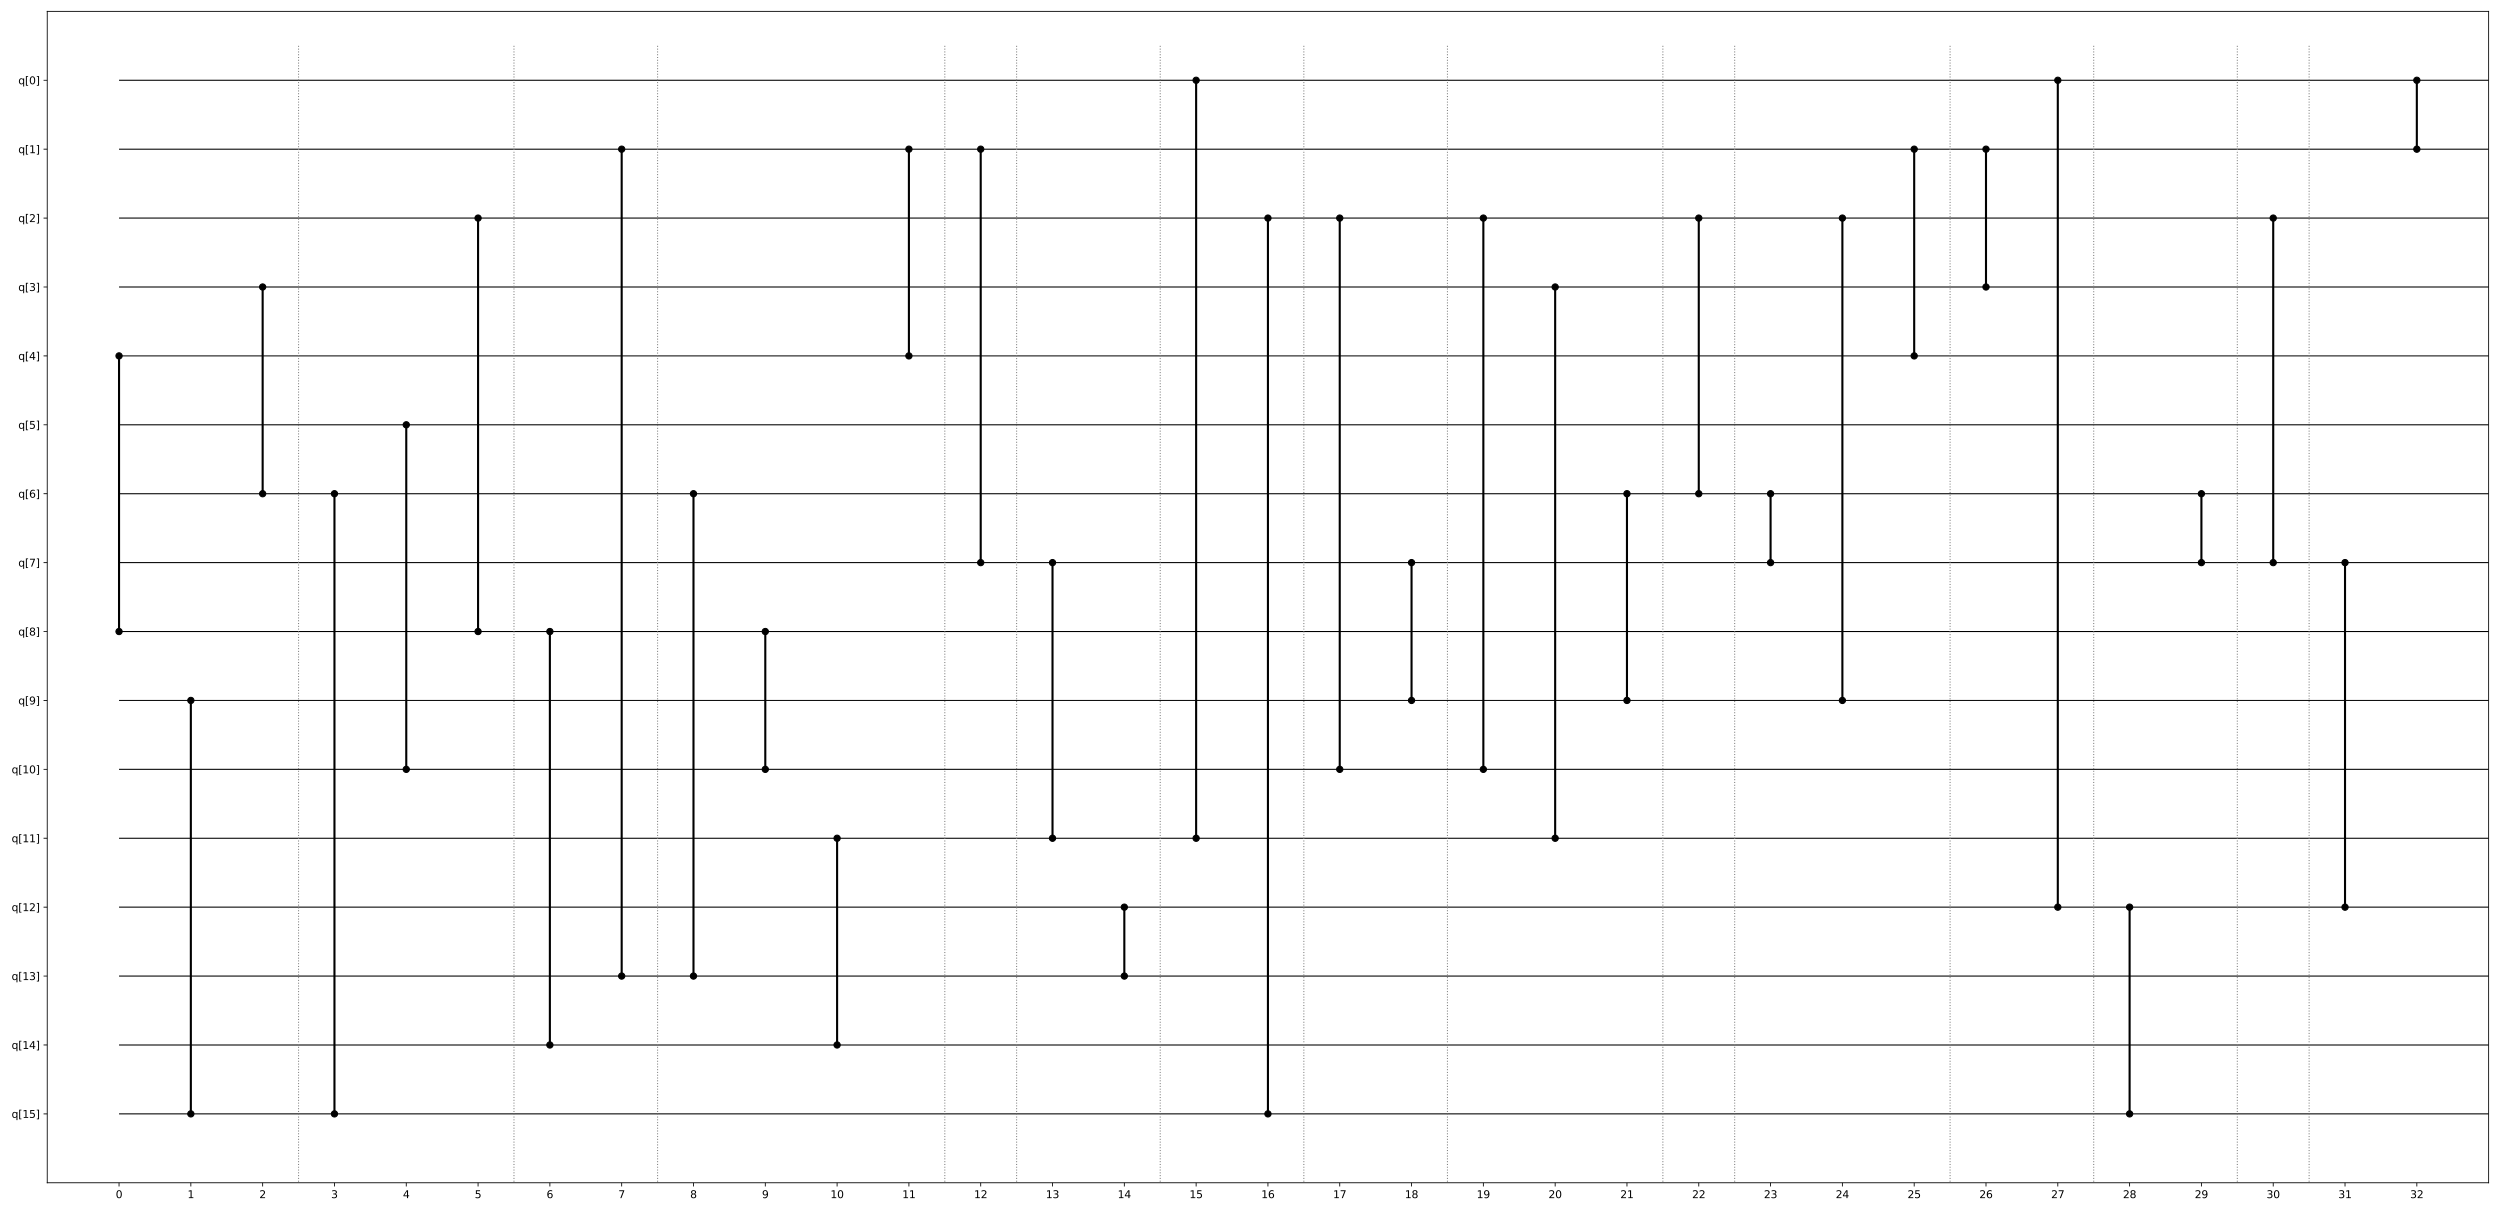 <?xml version="1.0" encoding="utf-8" standalone="no"?>
<!DOCTYPE svg PUBLIC "-//W3C//DTD SVG 1.1//EN"
  "http://www.w3.org/Graphics/SVG/1.1/DTD/svg11.dtd">
<svg xmlns:xlink="http://www.w3.org/1999/xlink" width="2376pt" height="1152pt" viewBox="0 0 2376 1152" xmlns="http://www.w3.org/2000/svg" version="1.1">
 <defs>
  <style type="text/css">*{stroke-linejoin: round; stroke-linecap: butt}</style>
 </defs>
 <g id="figure_1">
  <g id="patch_1">
   <path d="M 0 1152 
L 2376 1152 
L 2376 0 
L 0 0 
z
" style="fill: #ffffff"/>
  </g>
  <g id="axes_1">
   <g id="patch_2">
    <path d="M 44.89 1124.12 
L 2365.2 1124.12 
L 2365.2 10.8 
L 44.89 10.8 
z
" style="fill: #ffffff"/>
   </g>
   <g id="matplotlib.axis_1">
    <g id="xtick_1">
     <g id="line2d_1">
      <defs>
       <path id="m41ebc82499" d="M 0 0 
L 0 3.5 
" style="stroke: #000000; stroke-width: 0.8"/>
      </defs>
      <g>
       <use xlink:href="#m41ebc82499" x="113.134" y="1124.12" style="stroke: #000000; stroke-width: 0.8"/>
      </g>
     </g>
     <g id="text_1">
      <!-- 0 -->
      <g transform="translate(109.953 1138.718) scale(0.1 -0.1)">
       <defs>
        <path id="DejaVuSans-30" d="M 2034 4250 
Q 1547 4250 1301 3770 
Q 1056 3291 1056 2328 
Q 1056 1369 1301 889 
Q 1547 409 2034 409 
Q 2525 409 2770 889 
Q 3016 1369 3016 2328 
Q 3016 3291 2770 3770 
Q 2525 4250 2034 4250 
z
M 2034 4750 
Q 2819 4750 3233 4129 
Q 3647 3509 3647 2328 
Q 3647 1150 3233 529 
Q 2819 -91 2034 -91 
Q 1250 -91 836 529 
Q 422 1150 422 2328 
Q 422 3509 836 4129 
Q 1250 4750 2034 4750 
z
" transform="scale(0.016)"/>
       </defs>
       <use xlink:href="#DejaVuSans-30"/>
      </g>
     </g>
    </g>
    <g id="xtick_2">
     <g id="line2d_2">
      <g>
       <use xlink:href="#m41ebc82499" x="181.379" y="1124.12" style="stroke: #000000; stroke-width: 0.8"/>
      </g>
     </g>
     <g id="text_2">
      <!-- 1 -->
      <g transform="translate(178.198 1138.718) scale(0.1 -0.1)">
       <defs>
        <path id="DejaVuSans-31" d="M 794 531 
L 1825 531 
L 1825 4091 
L 703 3866 
L 703 4441 
L 1819 4666 
L 2450 4666 
L 2450 531 
L 3481 531 
L 3481 0 
L 794 0 
L 794 531 
z
" transform="scale(0.016)"/>
       </defs>
       <use xlink:href="#DejaVuSans-31"/>
      </g>
     </g>
    </g>
    <g id="xtick_3">
     <g id="line2d_3">
      <g>
       <use xlink:href="#m41ebc82499" x="249.623" y="1124.12" style="stroke: #000000; stroke-width: 0.8"/>
      </g>
     </g>
     <g id="text_3">
      <!-- 2 -->
      <g transform="translate(246.442 1138.718) scale(0.1 -0.1)">
       <defs>
        <path id="DejaVuSans-32" d="M 1228 531 
L 3431 531 
L 3431 0 
L 469 0 
L 469 531 
Q 828 903 1448 1529 
Q 2069 2156 2228 2338 
Q 2531 2678 2651 2914 
Q 2772 3150 2772 3378 
Q 2772 3750 2511 3984 
Q 2250 4219 1831 4219 
Q 1534 4219 1204 4116 
Q 875 4013 500 3803 
L 500 4441 
Q 881 4594 1212 4672 
Q 1544 4750 1819 4750 
Q 2544 4750 2975 4387 
Q 3406 4025 3406 3419 
Q 3406 3131 3298 2873 
Q 3191 2616 2906 2266 
Q 2828 2175 2409 1742 
Q 1991 1309 1228 531 
z
" transform="scale(0.016)"/>
       </defs>
       <use xlink:href="#DejaVuSans-32"/>
      </g>
     </g>
    </g>
    <g id="xtick_4">
     <g id="line2d_4">
      <g>
       <use xlink:href="#m41ebc82499" x="317.868" y="1124.12" style="stroke: #000000; stroke-width: 0.8"/>
      </g>
     </g>
     <g id="text_4">
      <!-- 3 -->
      <g transform="translate(314.686 1138.718) scale(0.1 -0.1)">
       <defs>
        <path id="DejaVuSans-33" d="M 2597 2516 
Q 3050 2419 3304 2112 
Q 3559 1806 3559 1356 
Q 3559 666 3084 287 
Q 2609 -91 1734 -91 
Q 1441 -91 1130 -33 
Q 819 25 488 141 
L 488 750 
Q 750 597 1062 519 
Q 1375 441 1716 441 
Q 2309 441 2620 675 
Q 2931 909 2931 1356 
Q 2931 1769 2642 2001 
Q 2353 2234 1838 2234 
L 1294 2234 
L 1294 2753 
L 1863 2753 
Q 2328 2753 2575 2939 
Q 2822 3125 2822 3475 
Q 2822 3834 2567 4026 
Q 2313 4219 1838 4219 
Q 1578 4219 1281 4162 
Q 984 4106 628 3988 
L 628 4550 
Q 988 4650 1302 4700 
Q 1616 4750 1894 4750 
Q 2613 4750 3031 4423 
Q 3450 4097 3450 3541 
Q 3450 3153 3228 2886 
Q 3006 2619 2597 2516 
z
" transform="scale(0.016)"/>
       </defs>
       <use xlink:href="#DejaVuSans-33"/>
      </g>
     </g>
    </g>
    <g id="xtick_5">
     <g id="line2d_5">
      <g>
       <use xlink:href="#m41ebc82499" x="386.112" y="1124.12" style="stroke: #000000; stroke-width: 0.8"/>
      </g>
     </g>
     <g id="text_5">
      <!-- 4 -->
      <g transform="translate(382.931 1138.718) scale(0.1 -0.1)">
       <defs>
        <path id="DejaVuSans-34" d="M 2419 4116 
L 825 1625 
L 2419 1625 
L 2419 4116 
z
M 2253 4666 
L 3047 4666 
L 3047 1625 
L 3713 1625 
L 3713 1100 
L 3047 1100 
L 3047 0 
L 2419 0 
L 2419 1100 
L 313 1100 
L 313 1709 
L 2253 4666 
z
" transform="scale(0.016)"/>
       </defs>
       <use xlink:href="#DejaVuSans-34"/>
      </g>
     </g>
    </g>
    <g id="xtick_6">
     <g id="line2d_6">
      <g>
       <use xlink:href="#m41ebc82499" x="454.356" y="1124.12" style="stroke: #000000; stroke-width: 0.8"/>
      </g>
     </g>
     <g id="text_6">
      <!-- 5 -->
      <g transform="translate(451.175 1138.718) scale(0.1 -0.1)">
       <defs>
        <path id="DejaVuSans-35" d="M 691 4666 
L 3169 4666 
L 3169 4134 
L 1269 4134 
L 1269 2991 
Q 1406 3038 1543 3061 
Q 1681 3084 1819 3084 
Q 2600 3084 3056 2656 
Q 3513 2228 3513 1497 
Q 3513 744 3044 326 
Q 2575 -91 1722 -91 
Q 1428 -91 1123 -41 
Q 819 9 494 109 
L 494 744 
Q 775 591 1075 516 
Q 1375 441 1709 441 
Q 2250 441 2565 725 
Q 2881 1009 2881 1497 
Q 2881 1984 2565 2268 
Q 2250 2553 1709 2553 
Q 1456 2553 1204 2497 
Q 953 2441 691 2322 
L 691 4666 
z
" transform="scale(0.016)"/>
       </defs>
       <use xlink:href="#DejaVuSans-35"/>
      </g>
     </g>
    </g>
    <g id="xtick_7">
     <g id="line2d_7">
      <g>
       <use xlink:href="#m41ebc82499" x="522.601" y="1124.12" style="stroke: #000000; stroke-width: 0.8"/>
      </g>
     </g>
     <g id="text_7">
      <!-- 6 -->
      <g transform="translate(519.42 1138.718) scale(0.1 -0.1)">
       <defs>
        <path id="DejaVuSans-36" d="M 2113 2584 
Q 1688 2584 1439 2293 
Q 1191 2003 1191 1497 
Q 1191 994 1439 701 
Q 1688 409 2113 409 
Q 2538 409 2786 701 
Q 3034 994 3034 1497 
Q 3034 2003 2786 2293 
Q 2538 2584 2113 2584 
z
M 3366 4563 
L 3366 3988 
Q 3128 4100 2886 4159 
Q 2644 4219 2406 4219 
Q 1781 4219 1451 3797 
Q 1122 3375 1075 2522 
Q 1259 2794 1537 2939 
Q 1816 3084 2150 3084 
Q 2853 3084 3261 2657 
Q 3669 2231 3669 1497 
Q 3669 778 3244 343 
Q 2819 -91 2113 -91 
Q 1303 -91 875 529 
Q 447 1150 447 2328 
Q 447 3434 972 4092 
Q 1497 4750 2381 4750 
Q 2619 4750 2861 4703 
Q 3103 4656 3366 4563 
z
" transform="scale(0.016)"/>
       </defs>
       <use xlink:href="#DejaVuSans-36"/>
      </g>
     </g>
    </g>
    <g id="xtick_8">
     <g id="line2d_8">
      <g>
       <use xlink:href="#m41ebc82499" x="590.845" y="1124.12" style="stroke: #000000; stroke-width: 0.8"/>
      </g>
     </g>
     <g id="text_8">
      <!-- 7 -->
      <g transform="translate(587.664 1138.718) scale(0.1 -0.1)">
       <defs>
        <path id="DejaVuSans-37" d="M 525 4666 
L 3525 4666 
L 3525 4397 
L 1831 0 
L 1172 0 
L 2766 4134 
L 525 4134 
L 525 4666 
z
" transform="scale(0.016)"/>
       </defs>
       <use xlink:href="#DejaVuSans-37"/>
      </g>
     </g>
    </g>
    <g id="xtick_9">
     <g id="line2d_9">
      <g>
       <use xlink:href="#m41ebc82499" x="659.09" y="1124.12" style="stroke: #000000; stroke-width: 0.8"/>
      </g>
     </g>
     <g id="text_9">
      <!-- 8 -->
      <g transform="translate(655.908 1138.718) scale(0.1 -0.1)">
       <defs>
        <path id="DejaVuSans-38" d="M 2034 2216 
Q 1584 2216 1326 1975 
Q 1069 1734 1069 1313 
Q 1069 891 1326 650 
Q 1584 409 2034 409 
Q 2484 409 2743 651 
Q 3003 894 3003 1313 
Q 3003 1734 2745 1975 
Q 2488 2216 2034 2216 
z
M 1403 2484 
Q 997 2584 770 2862 
Q 544 3141 544 3541 
Q 544 4100 942 4425 
Q 1341 4750 2034 4750 
Q 2731 4750 3128 4425 
Q 3525 4100 3525 3541 
Q 3525 3141 3298 2862 
Q 3072 2584 2669 2484 
Q 3125 2378 3379 2068 
Q 3634 1759 3634 1313 
Q 3634 634 3220 271 
Q 2806 -91 2034 -91 
Q 1263 -91 848 271 
Q 434 634 434 1313 
Q 434 1759 690 2068 
Q 947 2378 1403 2484 
z
M 1172 3481 
Q 1172 3119 1398 2916 
Q 1625 2713 2034 2713 
Q 2441 2713 2670 2916 
Q 2900 3119 2900 3481 
Q 2900 3844 2670 4047 
Q 2441 4250 2034 4250 
Q 1625 4250 1398 4047 
Q 1172 3844 1172 3481 
z
" transform="scale(0.016)"/>
       </defs>
       <use xlink:href="#DejaVuSans-38"/>
      </g>
     </g>
    </g>
    <g id="xtick_10">
     <g id="line2d_10">
      <g>
       <use xlink:href="#m41ebc82499" x="727.334" y="1124.12" style="stroke: #000000; stroke-width: 0.8"/>
      </g>
     </g>
     <g id="text_10">
      <!-- 9 -->
      <g transform="translate(724.153 1138.718) scale(0.1 -0.1)">
       <defs>
        <path id="DejaVuSans-39" d="M 703 97 
L 703 672 
Q 941 559 1184 500 
Q 1428 441 1663 441 
Q 2288 441 2617 861 
Q 2947 1281 2994 2138 
Q 2813 1869 2534 1725 
Q 2256 1581 1919 1581 
Q 1219 1581 811 2004 
Q 403 2428 403 3163 
Q 403 3881 828 4315 
Q 1253 4750 1959 4750 
Q 2769 4750 3195 4129 
Q 3622 3509 3622 2328 
Q 3622 1225 3098 567 
Q 2575 -91 1691 -91 
Q 1453 -91 1209 -44 
Q 966 3 703 97 
z
M 1959 2075 
Q 2384 2075 2632 2365 
Q 2881 2656 2881 3163 
Q 2881 3666 2632 3958 
Q 2384 4250 1959 4250 
Q 1534 4250 1286 3958 
Q 1038 3666 1038 3163 
Q 1038 2656 1286 2365 
Q 1534 2075 1959 2075 
z
" transform="scale(0.016)"/>
       </defs>
       <use xlink:href="#DejaVuSans-39"/>
      </g>
     </g>
    </g>
    <g id="xtick_11">
     <g id="line2d_11">
      <g>
       <use xlink:href="#m41ebc82499" x="795.579" y="1124.12" style="stroke: #000000; stroke-width: 0.8"/>
      </g>
     </g>
     <g id="text_11">
      <!-- 10 -->
      <g transform="translate(789.216 1138.718) scale(0.1 -0.1)">
       <use xlink:href="#DejaVuSans-31"/>
       <use xlink:href="#DejaVuSans-30" transform="translate(63.623 0)"/>
      </g>
     </g>
    </g>
    <g id="xtick_12">
     <g id="line2d_12">
      <g>
       <use xlink:href="#m41ebc82499" x="863.823" y="1124.12" style="stroke: #000000; stroke-width: 0.8"/>
      </g>
     </g>
     <g id="text_12">
      <!-- 11 -->
      <g transform="translate(857.46 1138.718) scale(0.1 -0.1)">
       <use xlink:href="#DejaVuSans-31"/>
       <use xlink:href="#DejaVuSans-31" transform="translate(63.623 0)"/>
      </g>
     </g>
    </g>
    <g id="xtick_13">
     <g id="line2d_13">
      <g>
       <use xlink:href="#m41ebc82499" x="932.067" y="1124.12" style="stroke: #000000; stroke-width: 0.8"/>
      </g>
     </g>
     <g id="text_13">
      <!-- 12 -->
      <g transform="translate(925.705 1138.718) scale(0.1 -0.1)">
       <use xlink:href="#DejaVuSans-31"/>
       <use xlink:href="#DejaVuSans-32" transform="translate(63.623 0)"/>
      </g>
     </g>
    </g>
    <g id="xtick_14">
     <g id="line2d_14">
      <g>
       <use xlink:href="#m41ebc82499" x="1000.312" y="1124.12" style="stroke: #000000; stroke-width: 0.8"/>
      </g>
     </g>
     <g id="text_14">
      <!-- 13 -->
      <g transform="translate(993.949 1138.718) scale(0.1 -0.1)">
       <use xlink:href="#DejaVuSans-31"/>
       <use xlink:href="#DejaVuSans-33" transform="translate(63.623 0)"/>
      </g>
     </g>
    </g>
    <g id="xtick_15">
     <g id="line2d_15">
      <g>
       <use xlink:href="#m41ebc82499" x="1068.556" y="1124.12" style="stroke: #000000; stroke-width: 0.8"/>
      </g>
     </g>
     <g id="text_15">
      <!-- 14 -->
      <g transform="translate(1062.194 1138.718) scale(0.1 -0.1)">
       <use xlink:href="#DejaVuSans-31"/>
       <use xlink:href="#DejaVuSans-34" transform="translate(63.623 0)"/>
      </g>
     </g>
    </g>
    <g id="xtick_16">
     <g id="line2d_16">
      <g>
       <use xlink:href="#m41ebc82499" x="1136.801" y="1124.12" style="stroke: #000000; stroke-width: 0.8"/>
      </g>
     </g>
     <g id="text_16">
      <!-- 15 -->
      <g transform="translate(1130.438 1138.718) scale(0.1 -0.1)">
       <use xlink:href="#DejaVuSans-31"/>
       <use xlink:href="#DejaVuSans-35" transform="translate(63.623 0)"/>
      </g>
     </g>
    </g>
    <g id="xtick_17">
     <g id="line2d_17">
      <g>
       <use xlink:href="#m41ebc82499" x="1205.045" y="1124.12" style="stroke: #000000; stroke-width: 0.8"/>
      </g>
     </g>
     <g id="text_17">
      <!-- 16 -->
      <g transform="translate(1198.682 1138.718) scale(0.1 -0.1)">
       <use xlink:href="#DejaVuSans-31"/>
       <use xlink:href="#DejaVuSans-36" transform="translate(63.623 0)"/>
      </g>
     </g>
    </g>
    <g id="xtick_18">
     <g id="line2d_18">
      <g>
       <use xlink:href="#m41ebc82499" x="1273.289" y="1124.12" style="stroke: #000000; stroke-width: 0.8"/>
      </g>
     </g>
     <g id="text_18">
      <!-- 17 -->
      <g transform="translate(1266.927 1138.718) scale(0.1 -0.1)">
       <use xlink:href="#DejaVuSans-31"/>
       <use xlink:href="#DejaVuSans-37" transform="translate(63.623 0)"/>
      </g>
     </g>
    </g>
    <g id="xtick_19">
     <g id="line2d_19">
      <g>
       <use xlink:href="#m41ebc82499" x="1341.534" y="1124.12" style="stroke: #000000; stroke-width: 0.8"/>
      </g>
     </g>
     <g id="text_19">
      <!-- 18 -->
      <g transform="translate(1335.171 1138.718) scale(0.1 -0.1)">
       <use xlink:href="#DejaVuSans-31"/>
       <use xlink:href="#DejaVuSans-38" transform="translate(63.623 0)"/>
      </g>
     </g>
    </g>
    <g id="xtick_20">
     <g id="line2d_20">
      <g>
       <use xlink:href="#m41ebc82499" x="1409.778" y="1124.12" style="stroke: #000000; stroke-width: 0.8"/>
      </g>
     </g>
     <g id="text_20">
      <!-- 19 -->
      <g transform="translate(1403.416 1138.718) scale(0.1 -0.1)">
       <use xlink:href="#DejaVuSans-31"/>
       <use xlink:href="#DejaVuSans-39" transform="translate(63.623 0)"/>
      </g>
     </g>
    </g>
    <g id="xtick_21">
     <g id="line2d_21">
      <g>
       <use xlink:href="#m41ebc82499" x="1478.023" y="1124.12" style="stroke: #000000; stroke-width: 0.8"/>
      </g>
     </g>
     <g id="text_21">
      <!-- 20 -->
      <g transform="translate(1471.66 1138.718) scale(0.1 -0.1)">
       <use xlink:href="#DejaVuSans-32"/>
       <use xlink:href="#DejaVuSans-30" transform="translate(63.623 0)"/>
      </g>
     </g>
    </g>
    <g id="xtick_22">
     <g id="line2d_22">
      <g>
       <use xlink:href="#m41ebc82499" x="1546.267" y="1124.12" style="stroke: #000000; stroke-width: 0.8"/>
      </g>
     </g>
     <g id="text_22">
      <!-- 21 -->
      <g transform="translate(1539.905 1138.718) scale(0.1 -0.1)">
       <use xlink:href="#DejaVuSans-32"/>
       <use xlink:href="#DejaVuSans-31" transform="translate(63.623 0)"/>
      </g>
     </g>
    </g>
    <g id="xtick_23">
     <g id="line2d_23">
      <g>
       <use xlink:href="#m41ebc82499" x="1614.511" y="1124.12" style="stroke: #000000; stroke-width: 0.8"/>
      </g>
     </g>
     <g id="text_23">
      <!-- 22 -->
      <g transform="translate(1608.149 1138.718) scale(0.1 -0.1)">
       <use xlink:href="#DejaVuSans-32"/>
       <use xlink:href="#DejaVuSans-32" transform="translate(63.623 0)"/>
      </g>
     </g>
    </g>
    <g id="xtick_24">
     <g id="line2d_24">
      <g>
       <use xlink:href="#m41ebc82499" x="1682.756" y="1124.12" style="stroke: #000000; stroke-width: 0.8"/>
      </g>
     </g>
     <g id="text_24">
      <!-- 23 -->
      <g transform="translate(1676.393 1138.718) scale(0.1 -0.1)">
       <use xlink:href="#DejaVuSans-32"/>
       <use xlink:href="#DejaVuSans-33" transform="translate(63.623 0)"/>
      </g>
     </g>
    </g>
    <g id="xtick_25">
     <g id="line2d_25">
      <g>
       <use xlink:href="#m41ebc82499" x="1751" y="1124.12" style="stroke: #000000; stroke-width: 0.8"/>
      </g>
     </g>
     <g id="text_25">
      <!-- 24 -->
      <g transform="translate(1744.638 1138.718) scale(0.1 -0.1)">
       <use xlink:href="#DejaVuSans-32"/>
       <use xlink:href="#DejaVuSans-34" transform="translate(63.623 0)"/>
      </g>
     </g>
    </g>
    <g id="xtick_26">
     <g id="line2d_26">
      <g>
       <use xlink:href="#m41ebc82499" x="1819.245" y="1124.12" style="stroke: #000000; stroke-width: 0.8"/>
      </g>
     </g>
     <g id="text_26">
      <!-- 25 -->
      <g transform="translate(1812.882 1138.718) scale(0.1 -0.1)">
       <use xlink:href="#DejaVuSans-32"/>
       <use xlink:href="#DejaVuSans-35" transform="translate(63.623 0)"/>
      </g>
     </g>
    </g>
    <g id="xtick_27">
     <g id="line2d_27">
      <g>
       <use xlink:href="#m41ebc82499" x="1887.489" y="1124.12" style="stroke: #000000; stroke-width: 0.8"/>
      </g>
     </g>
     <g id="text_27">
      <!-- 26 -->
      <g transform="translate(1881.127 1138.718) scale(0.1 -0.1)">
       <use xlink:href="#DejaVuSans-32"/>
       <use xlink:href="#DejaVuSans-36" transform="translate(63.623 0)"/>
      </g>
     </g>
    </g>
    <g id="xtick_28">
     <g id="line2d_28">
      <g>
       <use xlink:href="#m41ebc82499" x="1955.734" y="1124.12" style="stroke: #000000; stroke-width: 0.8"/>
      </g>
     </g>
     <g id="text_28">
      <!-- 27 -->
      <g transform="translate(1949.371 1138.718) scale(0.1 -0.1)">
       <use xlink:href="#DejaVuSans-32"/>
       <use xlink:href="#DejaVuSans-37" transform="translate(63.623 0)"/>
      </g>
     </g>
    </g>
    <g id="xtick_29">
     <g id="line2d_29">
      <g>
       <use xlink:href="#m41ebc82499" x="2023.978" y="1124.12" style="stroke: #000000; stroke-width: 0.8"/>
      </g>
     </g>
     <g id="text_29">
      <!-- 28 -->
      <g transform="translate(2017.615 1138.718) scale(0.1 -0.1)">
       <use xlink:href="#DejaVuSans-32"/>
       <use xlink:href="#DejaVuSans-38" transform="translate(63.623 0)"/>
      </g>
     </g>
    </g>
    <g id="xtick_30">
     <g id="line2d_30">
      <g>
       <use xlink:href="#m41ebc82499" x="2092.222" y="1124.12" style="stroke: #000000; stroke-width: 0.8"/>
      </g>
     </g>
     <g id="text_30">
      <!-- 29 -->
      <g transform="translate(2085.86 1138.718) scale(0.1 -0.1)">
       <use xlink:href="#DejaVuSans-32"/>
       <use xlink:href="#DejaVuSans-39" transform="translate(63.623 0)"/>
      </g>
     </g>
    </g>
    <g id="xtick_31">
     <g id="line2d_31">
      <g>
       <use xlink:href="#m41ebc82499" x="2160.467" y="1124.12" style="stroke: #000000; stroke-width: 0.8"/>
      </g>
     </g>
     <g id="text_31">
      <!-- 30 -->
      <g transform="translate(2154.104 1138.718) scale(0.1 -0.1)">
       <use xlink:href="#DejaVuSans-33"/>
       <use xlink:href="#DejaVuSans-30" transform="translate(63.623 0)"/>
      </g>
     </g>
    </g>
    <g id="xtick_32">
     <g id="line2d_32">
      <g>
       <use xlink:href="#m41ebc82499" x="2228.711" y="1124.12" style="stroke: #000000; stroke-width: 0.8"/>
      </g>
     </g>
     <g id="text_32">
      <!-- 31 -->
      <g transform="translate(2222.349 1138.718) scale(0.1 -0.1)">
       <use xlink:href="#DejaVuSans-33"/>
       <use xlink:href="#DejaVuSans-31" transform="translate(63.623 0)"/>
      </g>
     </g>
    </g>
    <g id="xtick_33">
     <g id="line2d_33">
      <g>
       <use xlink:href="#m41ebc82499" x="2296.956" y="1124.12" style="stroke: #000000; stroke-width: 0.8"/>
      </g>
     </g>
     <g id="text_33">
      <!-- 32 -->
      <g transform="translate(2290.593 1138.718) scale(0.1 -0.1)">
       <use xlink:href="#DejaVuSans-33"/>
       <use xlink:href="#DejaVuSans-32" transform="translate(63.623 0)"/>
      </g>
     </g>
    </g>
   </g>
   <g id="matplotlib.axis_2">
    <g id="ytick_1">
     <g id="line2d_34">
      <defs>
       <path id="mb77f573922" d="M 0 0 
L -3.5 0 
" style="stroke: #000000; stroke-width: 0.8"/>
      </defs>
      <g>
       <use xlink:href="#mb77f573922" x="44.89" y="76.289" style="stroke: #000000; stroke-width: 0.8"/>
      </g>
     </g>
     <g id="text_34">
      <!-- q[0] -->
      <g transform="translate(17.376 80.089) scale(0.1 -0.1)">
       <defs>
        <path id="DejaVuSans-71" d="M 947 1747 
Q 947 1113 1208 752 
Q 1469 391 1925 391 
Q 2381 391 2643 752 
Q 2906 1113 2906 1747 
Q 2906 2381 2643 2742 
Q 2381 3103 1925 3103 
Q 1469 3103 1208 2742 
Q 947 2381 947 1747 
z
M 2906 525 
Q 2725 213 2448 61 
Q 2172 -91 1784 -91 
Q 1150 -91 751 415 
Q 353 922 353 1747 
Q 353 2572 751 3078 
Q 1150 3584 1784 3584 
Q 2172 3584 2448 3432 
Q 2725 3281 2906 2969 
L 2906 3500 
L 3481 3500 
L 3481 -1331 
L 2906 -1331 
L 2906 525 
z
" transform="scale(0.016)"/>
        <path id="DejaVuSans-5b" d="M 550 4863 
L 1875 4863 
L 1875 4416 
L 1125 4416 
L 1125 -397 
L 1875 -397 
L 1875 -844 
L 550 -844 
L 550 4863 
z
" transform="scale(0.016)"/>
        <path id="DejaVuSans-5d" d="M 1947 4863 
L 1947 -844 
L 622 -844 
L 622 -397 
L 1369 -397 
L 1369 4416 
L 622 4416 
L 622 4863 
L 1947 4863 
z
" transform="scale(0.016)"/>
       </defs>
       <use xlink:href="#DejaVuSans-71"/>
       <use xlink:href="#DejaVuSans-5b" transform="translate(63.477 0)"/>
       <use xlink:href="#DejaVuSans-30" transform="translate(102.49 0)"/>
       <use xlink:href="#DejaVuSans-5d" transform="translate(166.113 0)"/>
      </g>
     </g>
    </g>
    <g id="ytick_2">
     <g id="line2d_35">
      <g>
       <use xlink:href="#mb77f573922" x="44.89" y="141.779" style="stroke: #000000; stroke-width: 0.8"/>
      </g>
     </g>
     <g id="text_35">
      <!-- q[1] -->
      <g transform="translate(17.376 145.578) scale(0.1 -0.1)">
       <use xlink:href="#DejaVuSans-71"/>
       <use xlink:href="#DejaVuSans-5b" transform="translate(63.477 0)"/>
       <use xlink:href="#DejaVuSans-31" transform="translate(102.49 0)"/>
       <use xlink:href="#DejaVuSans-5d" transform="translate(166.113 0)"/>
      </g>
     </g>
    </g>
    <g id="ytick_3">
     <g id="line2d_36">
      <g>
       <use xlink:href="#mb77f573922" x="44.89" y="207.268" style="stroke: #000000; stroke-width: 0.8"/>
      </g>
     </g>
     <g id="text_36">
      <!-- q[2] -->
      <g transform="translate(17.376 211.067) scale(0.1 -0.1)">
       <use xlink:href="#DejaVuSans-71"/>
       <use xlink:href="#DejaVuSans-5b" transform="translate(63.477 0)"/>
       <use xlink:href="#DejaVuSans-32" transform="translate(102.49 0)"/>
       <use xlink:href="#DejaVuSans-5d" transform="translate(166.113 0)"/>
      </g>
     </g>
    </g>
    <g id="ytick_4">
     <g id="line2d_37">
      <g>
       <use xlink:href="#mb77f573922" x="44.89" y="272.758" style="stroke: #000000; stroke-width: 0.8"/>
      </g>
     </g>
     <g id="text_37">
      <!-- q[3] -->
      <g transform="translate(17.376 276.557) scale(0.1 -0.1)">
       <use xlink:href="#DejaVuSans-71"/>
       <use xlink:href="#DejaVuSans-5b" transform="translate(63.477 0)"/>
       <use xlink:href="#DejaVuSans-33" transform="translate(102.49 0)"/>
       <use xlink:href="#DejaVuSans-5d" transform="translate(166.113 0)"/>
      </g>
     </g>
    </g>
    <g id="ytick_5">
     <g id="line2d_38">
      <g>
       <use xlink:href="#mb77f573922" x="44.89" y="338.247" style="stroke: #000000; stroke-width: 0.8"/>
      </g>
     </g>
     <g id="text_38">
      <!-- q[4] -->
      <g transform="translate(17.376 342.046) scale(0.1 -0.1)">
       <use xlink:href="#DejaVuSans-71"/>
       <use xlink:href="#DejaVuSans-5b" transform="translate(63.477 0)"/>
       <use xlink:href="#DejaVuSans-34" transform="translate(102.49 0)"/>
       <use xlink:href="#DejaVuSans-5d" transform="translate(166.113 0)"/>
      </g>
     </g>
    </g>
    <g id="ytick_6">
     <g id="line2d_39">
      <g>
       <use xlink:href="#mb77f573922" x="44.89" y="403.736" style="stroke: #000000; stroke-width: 0.8"/>
      </g>
     </g>
     <g id="text_39">
      <!-- q[5] -->
      <g transform="translate(17.376 407.536) scale(0.1 -0.1)">
       <use xlink:href="#DejaVuSans-71"/>
       <use xlink:href="#DejaVuSans-5b" transform="translate(63.477 0)"/>
       <use xlink:href="#DejaVuSans-35" transform="translate(102.49 0)"/>
       <use xlink:href="#DejaVuSans-5d" transform="translate(166.113 0)"/>
      </g>
     </g>
    </g>
    <g id="ytick_7">
     <g id="line2d_40">
      <g>
       <use xlink:href="#mb77f573922" x="44.89" y="469.226" style="stroke: #000000; stroke-width: 0.8"/>
      </g>
     </g>
     <g id="text_40">
      <!-- q[6] -->
      <g transform="translate(17.376 473.025) scale(0.1 -0.1)">
       <use xlink:href="#DejaVuSans-71"/>
       <use xlink:href="#DejaVuSans-5b" transform="translate(63.477 0)"/>
       <use xlink:href="#DejaVuSans-36" transform="translate(102.49 0)"/>
       <use xlink:href="#DejaVuSans-5d" transform="translate(166.113 0)"/>
      </g>
     </g>
    </g>
    <g id="ytick_8">
     <g id="line2d_41">
      <g>
       <use xlink:href="#mb77f573922" x="44.89" y="534.715" style="stroke: #000000; stroke-width: 0.8"/>
      </g>
     </g>
     <g id="text_41">
      <!-- q[7] -->
      <g transform="translate(17.376 538.515) scale(0.1 -0.1)">
       <use xlink:href="#DejaVuSans-71"/>
       <use xlink:href="#DejaVuSans-5b" transform="translate(63.477 0)"/>
       <use xlink:href="#DejaVuSans-37" transform="translate(102.49 0)"/>
       <use xlink:href="#DejaVuSans-5d" transform="translate(166.113 0)"/>
      </g>
     </g>
    </g>
    <g id="ytick_9">
     <g id="line2d_42">
      <g>
       <use xlink:href="#mb77f573922" x="44.89" y="600.205" style="stroke: #000000; stroke-width: 0.8"/>
      </g>
     </g>
     <g id="text_42">
      <!-- q[8] -->
      <g transform="translate(17.376 604.004) scale(0.1 -0.1)">
       <use xlink:href="#DejaVuSans-71"/>
       <use xlink:href="#DejaVuSans-5b" transform="translate(63.477 0)"/>
       <use xlink:href="#DejaVuSans-38" transform="translate(102.49 0)"/>
       <use xlink:href="#DejaVuSans-5d" transform="translate(166.113 0)"/>
      </g>
     </g>
    </g>
    <g id="ytick_10">
     <g id="line2d_43">
      <g>
       <use xlink:href="#mb77f573922" x="44.89" y="665.694" style="stroke: #000000; stroke-width: 0.8"/>
      </g>
     </g>
     <g id="text_43">
      <!-- q[9] -->
      <g transform="translate(17.376 669.493) scale(0.1 -0.1)">
       <use xlink:href="#DejaVuSans-71"/>
       <use xlink:href="#DejaVuSans-5b" transform="translate(63.477 0)"/>
       <use xlink:href="#DejaVuSans-39" transform="translate(102.49 0)"/>
       <use xlink:href="#DejaVuSans-5d" transform="translate(166.113 0)"/>
      </g>
     </g>
    </g>
    <g id="ytick_11">
     <g id="line2d_44">
      <g>
       <use xlink:href="#mb77f573922" x="44.89" y="731.184" style="stroke: #000000; stroke-width: 0.8"/>
      </g>
     </g>
     <g id="text_44">
      <!-- q[10] -->
      <g transform="translate(11.013 734.983) scale(0.1 -0.1)">
       <use xlink:href="#DejaVuSans-71"/>
       <use xlink:href="#DejaVuSans-5b" transform="translate(63.477 0)"/>
       <use xlink:href="#DejaVuSans-31" transform="translate(102.49 0)"/>
       <use xlink:href="#DejaVuSans-30" transform="translate(166.113 0)"/>
       <use xlink:href="#DejaVuSans-5d" transform="translate(229.736 0)"/>
      </g>
     </g>
    </g>
    <g id="ytick_12">
     <g id="line2d_45">
      <g>
       <use xlink:href="#mb77f573922" x="44.89" y="796.673" style="stroke: #000000; stroke-width: 0.8"/>
      </g>
     </g>
     <g id="text_45">
      <!-- q[11] -->
      <g transform="translate(11.013 800.472) scale(0.1 -0.1)">
       <use xlink:href="#DejaVuSans-71"/>
       <use xlink:href="#DejaVuSans-5b" transform="translate(63.477 0)"/>
       <use xlink:href="#DejaVuSans-31" transform="translate(102.49 0)"/>
       <use xlink:href="#DejaVuSans-31" transform="translate(166.113 0)"/>
       <use xlink:href="#DejaVuSans-5d" transform="translate(229.736 0)"/>
      </g>
     </g>
    </g>
    <g id="ytick_13">
     <g id="line2d_46">
      <g>
       <use xlink:href="#mb77f573922" x="44.89" y="862.162" style="stroke: #000000; stroke-width: 0.8"/>
      </g>
     </g>
     <g id="text_46">
      <!-- q[12] -->
      <g transform="translate(11.013 865.962) scale(0.1 -0.1)">
       <use xlink:href="#DejaVuSans-71"/>
       <use xlink:href="#DejaVuSans-5b" transform="translate(63.477 0)"/>
       <use xlink:href="#DejaVuSans-31" transform="translate(102.49 0)"/>
       <use xlink:href="#DejaVuSans-32" transform="translate(166.113 0)"/>
       <use xlink:href="#DejaVuSans-5d" transform="translate(229.736 0)"/>
      </g>
     </g>
    </g>
    <g id="ytick_14">
     <g id="line2d_47">
      <g>
       <use xlink:href="#mb77f573922" x="44.89" y="927.652" style="stroke: #000000; stroke-width: 0.8"/>
      </g>
     </g>
     <g id="text_47">
      <!-- q[13] -->
      <g transform="translate(11.013 931.451) scale(0.1 -0.1)">
       <use xlink:href="#DejaVuSans-71"/>
       <use xlink:href="#DejaVuSans-5b" transform="translate(63.477 0)"/>
       <use xlink:href="#DejaVuSans-31" transform="translate(102.49 0)"/>
       <use xlink:href="#DejaVuSans-33" transform="translate(166.113 0)"/>
       <use xlink:href="#DejaVuSans-5d" transform="translate(229.736 0)"/>
      </g>
     </g>
    </g>
    <g id="ytick_15">
     <g id="line2d_48">
      <g>
       <use xlink:href="#mb77f573922" x="44.89" y="993.141" style="stroke: #000000; stroke-width: 0.8"/>
      </g>
     </g>
     <g id="text_48">
      <!-- q[14] -->
      <g transform="translate(11.013 996.94) scale(0.1 -0.1)">
       <use xlink:href="#DejaVuSans-71"/>
       <use xlink:href="#DejaVuSans-5b" transform="translate(63.477 0)"/>
       <use xlink:href="#DejaVuSans-31" transform="translate(102.49 0)"/>
       <use xlink:href="#DejaVuSans-34" transform="translate(166.113 0)"/>
       <use xlink:href="#DejaVuSans-5d" transform="translate(229.736 0)"/>
      </g>
     </g>
    </g>
    <g id="ytick_16">
     <g id="line2d_49">
      <g>
       <use xlink:href="#mb77f573922" x="44.89" y="1058.631" style="stroke: #000000; stroke-width: 0.8"/>
      </g>
     </g>
     <g id="text_49">
      <!-- q[15] -->
      <g transform="translate(11.013 1062.43) scale(0.1 -0.1)">
       <use xlink:href="#DejaVuSans-71"/>
       <use xlink:href="#DejaVuSans-5b" transform="translate(63.477 0)"/>
       <use xlink:href="#DejaVuSans-31" transform="translate(102.49 0)"/>
       <use xlink:href="#DejaVuSans-35" transform="translate(166.113 0)"/>
       <use xlink:href="#DejaVuSans-5d" transform="translate(229.736 0)"/>
      </g>
     </g>
    </g>
   </g>
   <g id="LineCollection_1">
    <path d="M 113.134 76.289 
L 2365.2 76.289 
" clip-path="url(#p43481827c9)" style="fill: none; stroke: #000000"/>
   </g>
   <g id="LineCollection_2">
    <path d="M 113.134 141.779 
L 2365.2 141.779 
" clip-path="url(#p43481827c9)" style="fill: none; stroke: #000000"/>
   </g>
   <g id="LineCollection_3">
    <path d="M 113.134 207.268 
L 2365.2 207.268 
" clip-path="url(#p43481827c9)" style="fill: none; stroke: #000000"/>
   </g>
   <g id="LineCollection_4">
    <path d="M 113.134 272.758 
L 2365.2 272.758 
" clip-path="url(#p43481827c9)" style="fill: none; stroke: #000000"/>
   </g>
   <g id="LineCollection_5">
    <path d="M 113.134 338.247 
L 2365.2 338.247 
" clip-path="url(#p43481827c9)" style="fill: none; stroke: #000000"/>
   </g>
   <g id="LineCollection_6">
    <path d="M 113.134 403.736 
L 2365.2 403.736 
" clip-path="url(#p43481827c9)" style="fill: none; stroke: #000000"/>
   </g>
   <g id="LineCollection_7">
    <path d="M 113.134 469.226 
L 2365.2 469.226 
" clip-path="url(#p43481827c9)" style="fill: none; stroke: #000000"/>
   </g>
   <g id="LineCollection_8">
    <path d="M 113.134 534.715 
L 2365.2 534.715 
" clip-path="url(#p43481827c9)" style="fill: none; stroke: #000000"/>
   </g>
   <g id="LineCollection_9">
    <path d="M 113.134 600.205 
L 2365.2 600.205 
" clip-path="url(#p43481827c9)" style="fill: none; stroke: #000000"/>
   </g>
   <g id="LineCollection_10">
    <path d="M 113.134 665.694 
L 2365.2 665.694 
" clip-path="url(#p43481827c9)" style="fill: none; stroke: #000000"/>
   </g>
   <g id="LineCollection_11">
    <path d="M 113.134 731.184 
L 2365.2 731.184 
" clip-path="url(#p43481827c9)" style="fill: none; stroke: #000000"/>
   </g>
   <g id="LineCollection_12">
    <path d="M 113.134 796.673 
L 2365.2 796.673 
" clip-path="url(#p43481827c9)" style="fill: none; stroke: #000000"/>
   </g>
   <g id="LineCollection_13">
    <path d="M 113.134 862.162 
L 2365.2 862.162 
" clip-path="url(#p43481827c9)" style="fill: none; stroke: #000000"/>
   </g>
   <g id="LineCollection_14">
    <path d="M 113.134 927.652 
L 2365.2 927.652 
" clip-path="url(#p43481827c9)" style="fill: none; stroke: #000000"/>
   </g>
   <g id="LineCollection_15">
    <path d="M 113.134 993.141 
L 2365.2 993.141 
" clip-path="url(#p43481827c9)" style="fill: none; stroke: #000000"/>
   </g>
   <g id="LineCollection_16">
    <path d="M 113.134 1058.631 
L 2365.2 1058.631 
" clip-path="url(#p43481827c9)" style="fill: none; stroke: #000000"/>
   </g>
   <g id="LineCollection_17">
    <path d="M 283.745 43.545 
L 283.745 1153 
" clip-path="url(#p43481827c9)" style="fill: none; stroke-dasharray: 1,1.65; stroke-dashoffset: 0; stroke: #808080"/>
   </g>
   <g id="LineCollection_18">
    <path d="M 488.479 43.545 
L 488.479 1153 
" clip-path="url(#p43481827c9)" style="fill: none; stroke-dasharray: 1,1.65; stroke-dashoffset: 0; stroke: #808080"/>
   </g>
   <g id="LineCollection_19">
    <path d="M 624.967 43.545 
L 624.967 1153 
" clip-path="url(#p43481827c9)" style="fill: none; stroke-dasharray: 1,1.65; stroke-dashoffset: 0; stroke: #808080"/>
   </g>
   <g id="LineCollection_20">
    <path d="M 897.945 43.545 
L 897.945 1153 
" clip-path="url(#p43481827c9)" style="fill: none; stroke-dasharray: 1,1.65; stroke-dashoffset: 0; stroke: #808080"/>
   </g>
   <g id="LineCollection_21">
    <path d="M 966.19 43.545 
L 966.19 1153 
" clip-path="url(#p43481827c9)" style="fill: none; stroke-dasharray: 1,1.65; stroke-dashoffset: 0; stroke: #808080"/>
   </g>
   <g id="LineCollection_22">
    <path d="M 1102.678 43.545 
L 1102.678 1153 
" clip-path="url(#p43481827c9)" style="fill: none; stroke-dasharray: 1,1.65; stroke-dashoffset: 0; stroke: #808080"/>
   </g>
   <g id="LineCollection_23">
    <path d="M 1239.167 43.545 
L 1239.167 1153 
" clip-path="url(#p43481827c9)" style="fill: none; stroke-dasharray: 1,1.65; stroke-dashoffset: 0; stroke: #808080"/>
   </g>
   <g id="LineCollection_24">
    <path d="M 1375.656 43.545 
L 1375.656 1153 
" clip-path="url(#p43481827c9)" style="fill: none; stroke-dasharray: 1,1.65; stroke-dashoffset: 0; stroke: #808080"/>
   </g>
   <g id="LineCollection_25">
    <path d="M 1580.389 43.545 
L 1580.389 1153 
" clip-path="url(#p43481827c9)" style="fill: none; stroke-dasharray: 1,1.65; stroke-dashoffset: 0; stroke: #808080"/>
   </g>
   <g id="LineCollection_26">
    <path d="M 1648.634 43.545 
L 1648.634 1153 
" clip-path="url(#p43481827c9)" style="fill: none; stroke-dasharray: 1,1.65; stroke-dashoffset: 0; stroke: #808080"/>
   </g>
   <g id="LineCollection_27">
    <path d="M 1853.367 43.545 
L 1853.367 1153 
" clip-path="url(#p43481827c9)" style="fill: none; stroke-dasharray: 1,1.65; stroke-dashoffset: 0; stroke: #808080"/>
   </g>
   <g id="LineCollection_28">
    <path d="M 1989.856 43.545 
L 1989.856 1153 
" clip-path="url(#p43481827c9)" style="fill: none; stroke-dasharray: 1,1.65; stroke-dashoffset: 0; stroke: #808080"/>
   </g>
   <g id="LineCollection_29">
    <path d="M 2126.345 43.545 
L 2126.345 1153 
" clip-path="url(#p43481827c9)" style="fill: none; stroke-dasharray: 1,1.65; stroke-dashoffset: 0; stroke: #808080"/>
   </g>
   <g id="LineCollection_30">
    <path d="M 2194.589 43.545 
L 2194.589 1153 
" clip-path="url(#p43481827c9)" style="fill: none; stroke-dasharray: 1,1.65; stroke-dashoffset: 0; stroke: #808080"/>
   </g>
   <g id="line2d_50">
    <path d="M 113.134 338.247 
L 113.134 600.205 
" clip-path="url(#p43481827c9)" style="fill: none; stroke: #000000; stroke-width: 2; stroke-linecap: square"/>
    <defs>
     <path id="m6922a5a336" d="M 0 3 
C 0.796 3 1.559 2.684 2.121 2.121 
C 2.684 1.559 3 0.796 3 0 
C 3 -0.796 2.684 -1.559 2.121 -2.121 
C 1.559 -2.684 0.796 -3 0 -3 
C -0.796 -3 -1.559 -2.684 -2.121 -2.121 
C -2.684 -1.559 -3 -0.796 -3 0 
C -3 0.796 -2.684 1.559 -2.121 2.121 
C -1.559 2.684 -0.796 3 0 3 
z
" style="stroke: #000000"/>
    </defs>
    <g clip-path="url(#p43481827c9)">
     <use xlink:href="#m6922a5a336" x="113.134" y="338.247" style="stroke: #000000"/>
     <use xlink:href="#m6922a5a336" x="113.134" y="600.205" style="stroke: #000000"/>
    </g>
   </g>
   <g id="line2d_51">
    <path d="M 181.379 665.694 
L 181.379 1058.631 
" clip-path="url(#p43481827c9)" style="fill: none; stroke: #000000; stroke-width: 2; stroke-linecap: square"/>
    <g clip-path="url(#p43481827c9)">
     <use xlink:href="#m6922a5a336" x="181.379" y="665.694" style="stroke: #000000"/>
     <use xlink:href="#m6922a5a336" x="181.379" y="1058.631" style="stroke: #000000"/>
    </g>
   </g>
   <g id="line2d_52">
    <path d="M 249.623 272.758 
L 249.623 469.226 
" clip-path="url(#p43481827c9)" style="fill: none; stroke: #000000; stroke-width: 2; stroke-linecap: square"/>
    <g clip-path="url(#p43481827c9)">
     <use xlink:href="#m6922a5a336" x="249.623" y="272.758" style="stroke: #000000"/>
     <use xlink:href="#m6922a5a336" x="249.623" y="469.226" style="stroke: #000000"/>
    </g>
   </g>
   <g id="line2d_53">
    <path d="M 317.868 469.226 
L 317.868 1058.631 
" clip-path="url(#p43481827c9)" style="fill: none; stroke: #000000; stroke-width: 2; stroke-linecap: square"/>
    <g clip-path="url(#p43481827c9)">
     <use xlink:href="#m6922a5a336" x="317.868" y="469.226" style="stroke: #000000"/>
     <use xlink:href="#m6922a5a336" x="317.868" y="1058.631" style="stroke: #000000"/>
    </g>
   </g>
   <g id="line2d_54">
    <path d="M 386.112 403.736 
L 386.112 731.184 
" clip-path="url(#p43481827c9)" style="fill: none; stroke: #000000; stroke-width: 2; stroke-linecap: square"/>
    <g clip-path="url(#p43481827c9)">
     <use xlink:href="#m6922a5a336" x="386.112" y="403.736" style="stroke: #000000"/>
     <use xlink:href="#m6922a5a336" x="386.112" y="731.184" style="stroke: #000000"/>
    </g>
   </g>
   <g id="line2d_55">
    <path d="M 454.356 207.268 
L 454.356 600.205 
" clip-path="url(#p43481827c9)" style="fill: none; stroke: #000000; stroke-width: 2; stroke-linecap: square"/>
    <g clip-path="url(#p43481827c9)">
     <use xlink:href="#m6922a5a336" x="454.356" y="207.268" style="stroke: #000000"/>
     <use xlink:href="#m6922a5a336" x="454.356" y="600.205" style="stroke: #000000"/>
    </g>
   </g>
   <g id="line2d_56">
    <path d="M 522.601 600.205 
L 522.601 993.141 
" clip-path="url(#p43481827c9)" style="fill: none; stroke: #000000; stroke-width: 2; stroke-linecap: square"/>
    <g clip-path="url(#p43481827c9)">
     <use xlink:href="#m6922a5a336" x="522.601" y="600.205" style="stroke: #000000"/>
     <use xlink:href="#m6922a5a336" x="522.601" y="993.141" style="stroke: #000000"/>
    </g>
   </g>
   <g id="line2d_57">
    <path d="M 590.845 141.779 
L 590.845 927.652 
" clip-path="url(#p43481827c9)" style="fill: none; stroke: #000000; stroke-width: 2; stroke-linecap: square"/>
    <g clip-path="url(#p43481827c9)">
     <use xlink:href="#m6922a5a336" x="590.845" y="141.779" style="stroke: #000000"/>
     <use xlink:href="#m6922a5a336" x="590.845" y="927.652" style="stroke: #000000"/>
    </g>
   </g>
   <g id="line2d_58">
    <path d="M 659.09 469.226 
L 659.09 927.652 
" clip-path="url(#p43481827c9)" style="fill: none; stroke: #000000; stroke-width: 2; stroke-linecap: square"/>
    <g clip-path="url(#p43481827c9)">
     <use xlink:href="#m6922a5a336" x="659.09" y="469.226" style="stroke: #000000"/>
     <use xlink:href="#m6922a5a336" x="659.09" y="927.652" style="stroke: #000000"/>
    </g>
   </g>
   <g id="line2d_59">
    <path d="M 727.334 600.205 
L 727.334 731.184 
" clip-path="url(#p43481827c9)" style="fill: none; stroke: #000000; stroke-width: 2; stroke-linecap: square"/>
    <g clip-path="url(#p43481827c9)">
     <use xlink:href="#m6922a5a336" x="727.334" y="600.205" style="stroke: #000000"/>
     <use xlink:href="#m6922a5a336" x="727.334" y="731.184" style="stroke: #000000"/>
    </g>
   </g>
   <g id="line2d_60">
    <path d="M 795.579 796.673 
L 795.579 993.141 
" clip-path="url(#p43481827c9)" style="fill: none; stroke: #000000; stroke-width: 2; stroke-linecap: square"/>
    <g clip-path="url(#p43481827c9)">
     <use xlink:href="#m6922a5a336" x="795.579" y="796.673" style="stroke: #000000"/>
     <use xlink:href="#m6922a5a336" x="795.579" y="993.141" style="stroke: #000000"/>
    </g>
   </g>
   <g id="line2d_61">
    <path d="M 863.823 141.779 
L 863.823 338.247 
" clip-path="url(#p43481827c9)" style="fill: none; stroke: #000000; stroke-width: 2; stroke-linecap: square"/>
    <g clip-path="url(#p43481827c9)">
     <use xlink:href="#m6922a5a336" x="863.823" y="141.779" style="stroke: #000000"/>
     <use xlink:href="#m6922a5a336" x="863.823" y="338.247" style="stroke: #000000"/>
    </g>
   </g>
   <g id="line2d_62">
    <path d="M 932.067 141.779 
L 932.067 534.715 
" clip-path="url(#p43481827c9)" style="fill: none; stroke: #000000; stroke-width: 2; stroke-linecap: square"/>
    <g clip-path="url(#p43481827c9)">
     <use xlink:href="#m6922a5a336" x="932.067" y="141.779" style="stroke: #000000"/>
     <use xlink:href="#m6922a5a336" x="932.067" y="534.715" style="stroke: #000000"/>
    </g>
   </g>
   <g id="line2d_63">
    <path d="M 1000.312 534.715 
L 1000.312 796.673 
" clip-path="url(#p43481827c9)" style="fill: none; stroke: #000000; stroke-width: 2; stroke-linecap: square"/>
    <g clip-path="url(#p43481827c9)">
     <use xlink:href="#m6922a5a336" x="1000.312" y="534.715" style="stroke: #000000"/>
     <use xlink:href="#m6922a5a336" x="1000.312" y="796.673" style="stroke: #000000"/>
    </g>
   </g>
   <g id="line2d_64">
    <path d="M 1068.556 862.162 
L 1068.556 927.652 
" clip-path="url(#p43481827c9)" style="fill: none; stroke: #000000; stroke-width: 2; stroke-linecap: square"/>
    <g clip-path="url(#p43481827c9)">
     <use xlink:href="#m6922a5a336" x="1068.556" y="862.162" style="stroke: #000000"/>
     <use xlink:href="#m6922a5a336" x="1068.556" y="927.652" style="stroke: #000000"/>
    </g>
   </g>
   <g id="line2d_65">
    <path d="M 1136.801 76.289 
L 1136.801 796.673 
" clip-path="url(#p43481827c9)" style="fill: none; stroke: #000000; stroke-width: 2; stroke-linecap: square"/>
    <g clip-path="url(#p43481827c9)">
     <use xlink:href="#m6922a5a336" x="1136.801" y="76.289" style="stroke: #000000"/>
     <use xlink:href="#m6922a5a336" x="1136.801" y="796.673" style="stroke: #000000"/>
    </g>
   </g>
   <g id="line2d_66">
    <path d="M 1205.045 207.268 
L 1205.045 1058.631 
" clip-path="url(#p43481827c9)" style="fill: none; stroke: #000000; stroke-width: 2; stroke-linecap: square"/>
    <g clip-path="url(#p43481827c9)">
     <use xlink:href="#m6922a5a336" x="1205.045" y="207.268" style="stroke: #000000"/>
     <use xlink:href="#m6922a5a336" x="1205.045" y="1058.631" style="stroke: #000000"/>
    </g>
   </g>
   <g id="line2d_67">
    <path d="M 1273.289 207.268 
L 1273.289 731.184 
" clip-path="url(#p43481827c9)" style="fill: none; stroke: #000000; stroke-width: 2; stroke-linecap: square"/>
    <g clip-path="url(#p43481827c9)">
     <use xlink:href="#m6922a5a336" x="1273.289" y="207.268" style="stroke: #000000"/>
     <use xlink:href="#m6922a5a336" x="1273.289" y="731.184" style="stroke: #000000"/>
    </g>
   </g>
   <g id="line2d_68">
    <path d="M 1341.534 534.715 
L 1341.534 665.694 
" clip-path="url(#p43481827c9)" style="fill: none; stroke: #000000; stroke-width: 2; stroke-linecap: square"/>
    <g clip-path="url(#p43481827c9)">
     <use xlink:href="#m6922a5a336" x="1341.534" y="534.715" style="stroke: #000000"/>
     <use xlink:href="#m6922a5a336" x="1341.534" y="665.694" style="stroke: #000000"/>
    </g>
   </g>
   <g id="line2d_69">
    <path d="M 1409.778 207.268 
L 1409.778 731.184 
" clip-path="url(#p43481827c9)" style="fill: none; stroke: #000000; stroke-width: 2; stroke-linecap: square"/>
    <g clip-path="url(#p43481827c9)">
     <use xlink:href="#m6922a5a336" x="1409.778" y="207.268" style="stroke: #000000"/>
     <use xlink:href="#m6922a5a336" x="1409.778" y="731.184" style="stroke: #000000"/>
    </g>
   </g>
   <g id="line2d_70">
    <path d="M 1478.023 272.758 
L 1478.023 796.673 
" clip-path="url(#p43481827c9)" style="fill: none; stroke: #000000; stroke-width: 2; stroke-linecap: square"/>
    <g clip-path="url(#p43481827c9)">
     <use xlink:href="#m6922a5a336" x="1478.023" y="272.758" style="stroke: #000000"/>
     <use xlink:href="#m6922a5a336" x="1478.023" y="796.673" style="stroke: #000000"/>
    </g>
   </g>
   <g id="line2d_71">
    <path d="M 1546.267 469.226 
L 1546.267 665.694 
" clip-path="url(#p43481827c9)" style="fill: none; stroke: #000000; stroke-width: 2; stroke-linecap: square"/>
    <g clip-path="url(#p43481827c9)">
     <use xlink:href="#m6922a5a336" x="1546.267" y="469.226" style="stroke: #000000"/>
     <use xlink:href="#m6922a5a336" x="1546.267" y="665.694" style="stroke: #000000"/>
    </g>
   </g>
   <g id="line2d_72">
    <path d="M 1614.511 207.268 
L 1614.511 469.226 
" clip-path="url(#p43481827c9)" style="fill: none; stroke: #000000; stroke-width: 2; stroke-linecap: square"/>
    <g clip-path="url(#p43481827c9)">
     <use xlink:href="#m6922a5a336" x="1614.511" y="207.268" style="stroke: #000000"/>
     <use xlink:href="#m6922a5a336" x="1614.511" y="469.226" style="stroke: #000000"/>
    </g>
   </g>
   <g id="line2d_73">
    <path d="M 1682.756 469.226 
L 1682.756 534.715 
" clip-path="url(#p43481827c9)" style="fill: none; stroke: #000000; stroke-width: 2; stroke-linecap: square"/>
    <g clip-path="url(#p43481827c9)">
     <use xlink:href="#m6922a5a336" x="1682.756" y="469.226" style="stroke: #000000"/>
     <use xlink:href="#m6922a5a336" x="1682.756" y="534.715" style="stroke: #000000"/>
    </g>
   </g>
   <g id="line2d_74">
    <path d="M 1751 207.268 
L 1751 665.694 
" clip-path="url(#p43481827c9)" style="fill: none; stroke: #000000; stroke-width: 2; stroke-linecap: square"/>
    <g clip-path="url(#p43481827c9)">
     <use xlink:href="#m6922a5a336" x="1751" y="207.268" style="stroke: #000000"/>
     <use xlink:href="#m6922a5a336" x="1751" y="665.694" style="stroke: #000000"/>
    </g>
   </g>
   <g id="line2d_75">
    <path d="M 1819.245 141.779 
L 1819.245 338.247 
" clip-path="url(#p43481827c9)" style="fill: none; stroke: #000000; stroke-width: 2; stroke-linecap: square"/>
    <g clip-path="url(#p43481827c9)">
     <use xlink:href="#m6922a5a336" x="1819.245" y="141.779" style="stroke: #000000"/>
     <use xlink:href="#m6922a5a336" x="1819.245" y="338.247" style="stroke: #000000"/>
    </g>
   </g>
   <g id="line2d_76">
    <path d="M 1887.489 141.779 
L 1887.489 272.758 
" clip-path="url(#p43481827c9)" style="fill: none; stroke: #000000; stroke-width: 2; stroke-linecap: square"/>
    <g clip-path="url(#p43481827c9)">
     <use xlink:href="#m6922a5a336" x="1887.489" y="141.779" style="stroke: #000000"/>
     <use xlink:href="#m6922a5a336" x="1887.489" y="272.758" style="stroke: #000000"/>
    </g>
   </g>
   <g id="line2d_77">
    <path d="M 1955.734 76.289 
L 1955.734 862.162 
" clip-path="url(#p43481827c9)" style="fill: none; stroke: #000000; stroke-width: 2; stroke-linecap: square"/>
    <g clip-path="url(#p43481827c9)">
     <use xlink:href="#m6922a5a336" x="1955.734" y="76.289" style="stroke: #000000"/>
     <use xlink:href="#m6922a5a336" x="1955.734" y="862.162" style="stroke: #000000"/>
    </g>
   </g>
   <g id="line2d_78">
    <path d="M 2023.978 862.162 
L 2023.978 1058.631 
" clip-path="url(#p43481827c9)" style="fill: none; stroke: #000000; stroke-width: 2; stroke-linecap: square"/>
    <g clip-path="url(#p43481827c9)">
     <use xlink:href="#m6922a5a336" x="2023.978" y="862.162" style="stroke: #000000"/>
     <use xlink:href="#m6922a5a336" x="2023.978" y="1058.631" style="stroke: #000000"/>
    </g>
   </g>
   <g id="line2d_79">
    <path d="M 2092.222 469.226 
L 2092.222 534.715 
" clip-path="url(#p43481827c9)" style="fill: none; stroke: #000000; stroke-width: 2; stroke-linecap: square"/>
    <g clip-path="url(#p43481827c9)">
     <use xlink:href="#m6922a5a336" x="2092.222" y="469.226" style="stroke: #000000"/>
     <use xlink:href="#m6922a5a336" x="2092.222" y="534.715" style="stroke: #000000"/>
    </g>
   </g>
   <g id="line2d_80">
    <path d="M 2160.467 207.268 
L 2160.467 534.715 
" clip-path="url(#p43481827c9)" style="fill: none; stroke: #000000; stroke-width: 2; stroke-linecap: square"/>
    <g clip-path="url(#p43481827c9)">
     <use xlink:href="#m6922a5a336" x="2160.467" y="207.268" style="stroke: #000000"/>
     <use xlink:href="#m6922a5a336" x="2160.467" y="534.715" style="stroke: #000000"/>
    </g>
   </g>
   <g id="line2d_81">
    <path d="M 2228.711 534.715 
L 2228.711 862.162 
" clip-path="url(#p43481827c9)" style="fill: none; stroke: #000000; stroke-width: 2; stroke-linecap: square"/>
    <g clip-path="url(#p43481827c9)">
     <use xlink:href="#m6922a5a336" x="2228.711" y="534.715" style="stroke: #000000"/>
     <use xlink:href="#m6922a5a336" x="2228.711" y="862.162" style="stroke: #000000"/>
    </g>
   </g>
   <g id="line2d_82">
    <path d="M 2296.956 76.289 
L 2296.956 141.779 
" clip-path="url(#p43481827c9)" style="fill: none; stroke: #000000; stroke-width: 2; stroke-linecap: square"/>
    <g clip-path="url(#p43481827c9)">
     <use xlink:href="#m6922a5a336" x="2296.956" y="76.289" style="stroke: #000000"/>
     <use xlink:href="#m6922a5a336" x="2296.956" y="141.779" style="stroke: #000000"/>
    </g>
   </g>
   <g id="patch_3">
    <path d="M 44.89 1124.12 
L 44.89 10.8 
" style="fill: none; stroke: #000000; stroke-width: 0.8; stroke-linejoin: miter; stroke-linecap: square"/>
   </g>
   <g id="patch_4">
    <path d="M 2365.2 1124.12 
L 2365.2 10.8 
" style="fill: none; stroke: #000000; stroke-width: 0.8; stroke-linejoin: miter; stroke-linecap: square"/>
   </g>
   <g id="patch_5">
    <path d="M 44.89 1124.12 
L 2365.2 1124.12 
" style="fill: none; stroke: #000000; stroke-width: 0.8; stroke-linejoin: miter; stroke-linecap: square"/>
   </g>
   <g id="patch_6">
    <path d="M 44.89 10.8 
L 2365.2 10.8 
" style="fill: none; stroke: #000000; stroke-width: 0.8; stroke-linejoin: miter; stroke-linecap: square"/>
   </g>
  </g>
 </g>
 <defs>
  <clipPath id="p43481827c9">
   <rect x="44.89" y="10.8" width="2320.31" height="1113.32"/>
  </clipPath>
 </defs>
</svg>
